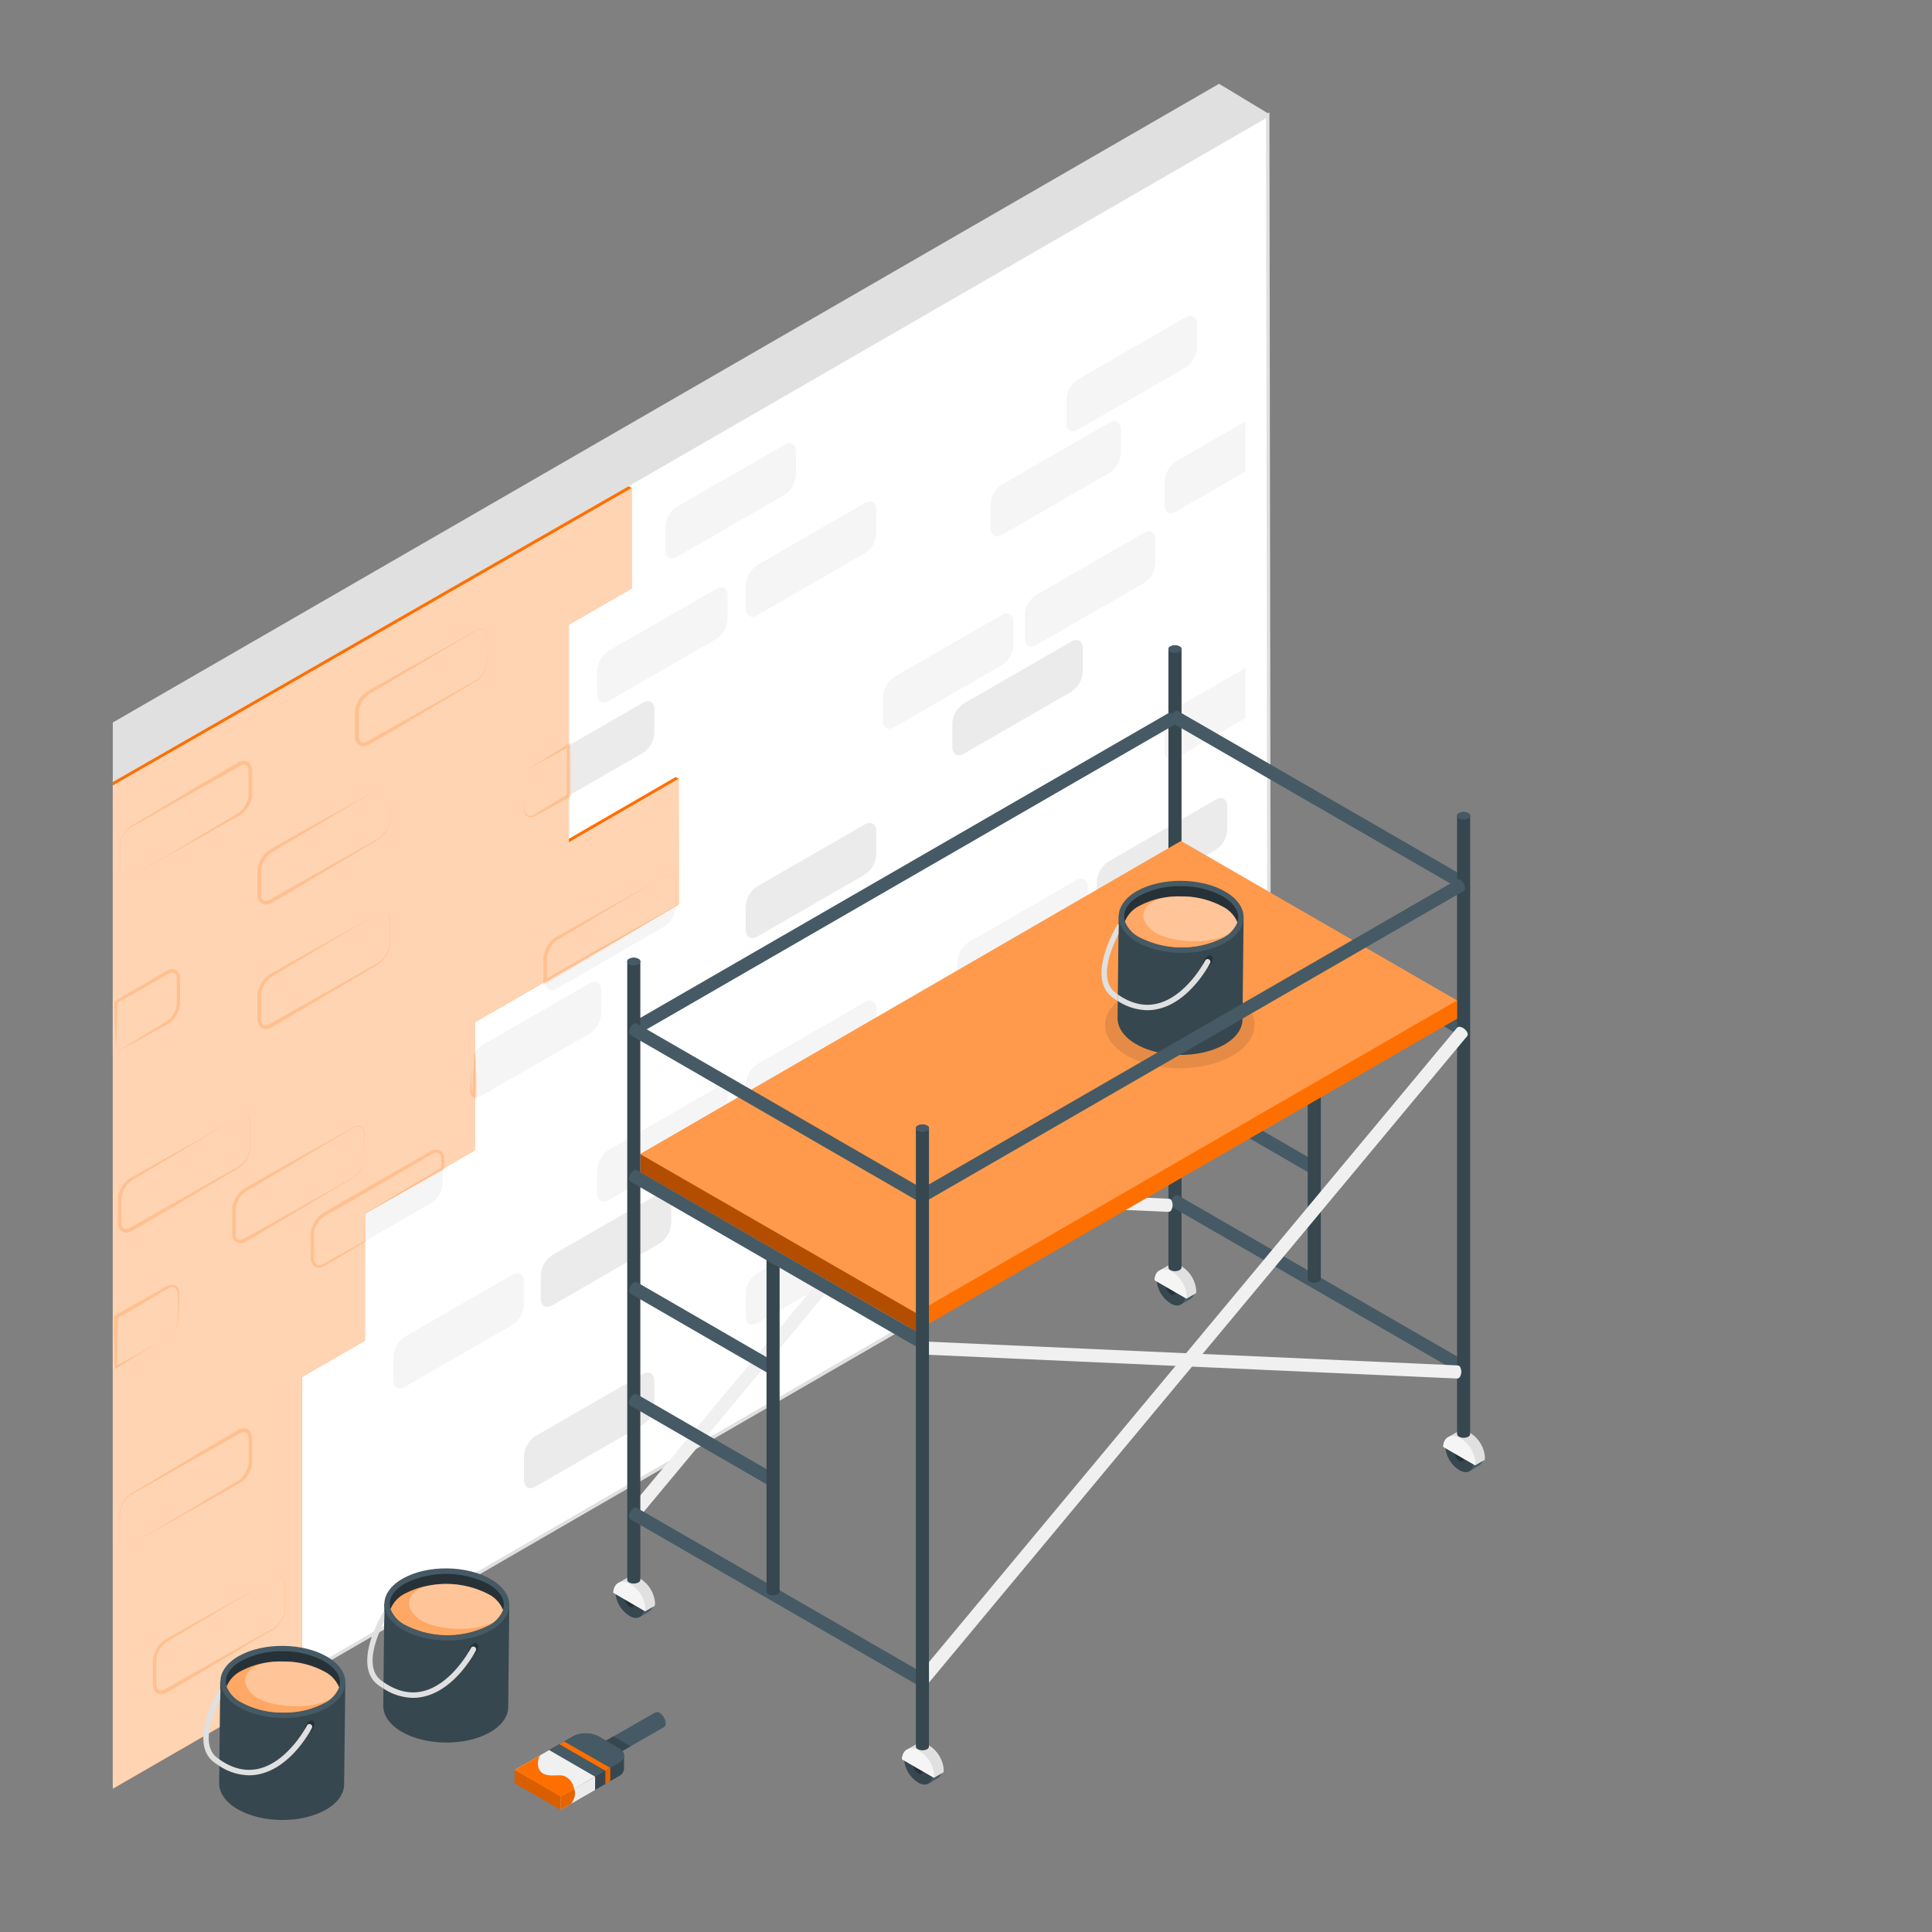 <svg width="103" height="103" fill="none" xmlns="http://www.w3.org/2000/svg"><rect width="100%" height="100%" fill="#808080" stroke="none"/><path d="M6.013 41.694 67.643 6.07l-2.65-1.603-58.98 34.052v3.176z" fill="#E0E0E0"/><path d="M6.013 41.694v53.488l61.574-35.547V6.145L6.013 41.695z" fill="#fff"/><path d="M52.802 26.906v1.25c0 .393.276.552.618.357l5.718-3.297a1.365 1.365 0 0 0 .619-1.07v-1.251c0-.394-.277-.552-.618-.357l-5.72 3.296a1.363 1.363 0 0 0-.617 1.072zM51.034 51.294v1.25c0 .394.276.555.618.357l5.719-3.296a1.363 1.363 0 0 0 .618-1.07v-1.25c0-.395-.276-.554-.618-.356l-5.719 3.296a1.368 1.368 0 0 0-.618 1.069z" fill="#F5F5F5"/><path d="M39.758 48.324v1.25c0 .393.278.552.618.356l5.72-3.296a1.369 1.369 0 0 0 .619-1.07v-1.251c0-.394-.276-.552-.618-.357l-5.721 3.296a1.37 1.37 0 0 0-.618 1.072zM50.773 38.572v1.25c0 .393.276.554.618.356l5.718-3.296a1.362 1.362 0 0 0 .618-1.069v-1.25c0-.394-.276-.554-.618-.357l-5.718 3.296a1.362 1.362 0 0 0-.618 1.07zM47.557 57.114v1.248c0 .395.276.554.618.358l5.719-3.296a1.368 1.368 0 0 0 .618-1.07v-1.251c0-.394-.276-.552-.618-.357l-5.719 3.296a1.363 1.363 0 0 0-.618 1.072z" fill="#EBEBEB"/><path d="m60.976 28.412-5.719 3.296a1.364 1.364 0 0 0-.618 1.07v1.25c0 .395.276.553.618.358l5.719-3.297a1.373 1.373 0 0 0 .618-1.07v-1.251c0-.394-.27-.546-.618-.357zM63.195 16.92l-5.721 3.303a1.365 1.365 0 0 0-.618 1.071v1.249c0 .395.276.554.618.358l5.719-3.296a1.366 1.366 0 0 0 .617-1.071v-1.257c.003-.385-.273-.552-.615-.356zM53.407 32.785 47.69 36.08a1.369 1.369 0 0 0-.618 1.071v1.25c0 .394.276.553.618.357l5.718-3.296a1.364 1.364 0 0 0 .619-1.071v-1.249c0-.389-.277-.554-.619-.358zM31.433 52.42l-5.72 3.297a1.366 1.366 0 0 0-.618 1.069v1.25c0 .394.278.554.618.357l5.72-3.296a1.365 1.365 0 0 0 .618-1.07v-1.25c-.002-.393-.278-.554-.618-.356zM35.405 46.731l-5.72 3.296a1.365 1.365 0 0 0-.618 1.07v1.25c0 .393.278.554.618.356l5.72-3.296a1.365 1.365 0 0 0 .618-1.07v-1.25c0-.393-.278-.554-.618-.356zM6.386 63.924v1.25c0 .394.276.554.618.357l5.719-3.296a1.365 1.365 0 0 0 .618-1.07v-1.25c0-.395-.276-.554-.618-.356l-5.719 3.296a1.366 1.366 0 0 0-.618 1.069zM38.174 31.4l-5.719 3.297a1.362 1.362 0 0 0-.618 1.069v1.25c0 .394.276.554.618.357l5.719-3.296a1.362 1.362 0 0 0 .618-1.07v-1.25c0-.394-.27-.554-.618-.356z" fill="#F5F5F5"/><path d="m20.167 48.703-5.72 3.295a1.367 1.367 0 0 0-.618 1.07v1.25c0 .394.278.554.618.357l5.72-3.296a1.37 1.37 0 0 0 .618-1.07v-1.25c0-.396-.278-.554-.618-.356zM34.268 37.467l-5.719 3.296a1.364 1.364 0 0 0-.617 1.072v1.25c0 .393.276.552.617.356l5.72-3.296a1.37 1.37 0 0 0 .617-1.07v-1.251c0-.394-.278-.552-.618-.357zM58.475 47.001v1.25c0 .394.276.555.618.357l5.719-3.296a1.363 1.363 0 0 0 .618-1.071v-1.249c0-.395-.276-.554-.618-.358l-5.719 3.296A1.374 1.374 0 0 0 58.475 47z" fill="#EBEBEB"/><path d="m62.706 53.723 3.688-2.13v2.678l-3.688 2.13c-.342.195-.618.037-.618-.357v-1.248a1.367 1.367 0 0 1 .618-1.073zM62.706 37.741l3.688-2.13v2.678l-3.688 2.128c-.342.206-.618.037-.618-.356v-1.25a1.36 1.36 0 0 1 .618-1.07zM62.706 24.592l3.688-2.128v2.678l-3.688 2.13c-.342.206-.618.037-.618-.356v-1.25a1.367 1.367 0 0 1 .618-1.074zM8.897 51.86l-2.884 1.665v2.678l2.884-1.665a1.362 1.362 0 0 0 .618-1.069v-1.25c0-.396-.276-.556-.618-.358zM46.103 26.823l-5.72 3.296a1.368 1.368 0 0 0-.619 1.07v1.25c0 .395.278.554.618.356l5.72-3.296a1.364 1.364 0 0 0 .619-1.069v-1.25c-.002-.4-.278-.555-.618-.357zM38.174 58.008l-5.719 3.295a1.365 1.365 0 0 0-.618 1.072v1.248c0 .396.276.554.618.358l5.719-3.296a1.366 1.366 0 0 0 .618-1.07v-1.251c0-.393-.27-.552-.618-.356z" fill="#F5F5F5"/><path d="m35.166 63.615-5.72 3.296a1.369 1.369 0 0 0-.618 1.071v1.248c0 .396.278.555.618.359l5.72-3.296a1.37 1.37 0 0 0 .618-1.071v-1.25c0-.394-.278-.553-.618-.357z" fill="#EBEBEB"/><path d="m46.103 53.43-5.727 3.302a1.373 1.373 0 0 0-.618 1.072v1.25c0 .393.278.554.618.356l5.72-3.296a1.367 1.367 0 0 0 .619-1.069v-1.25c.004-.402-.272-.56-.612-.365zM54.25 62.307v1.25c0 .394.276.554.618.357l5.719-3.296a1.362 1.362 0 0 0 .618-1.07v-1.25c0-.394-.276-.554-.618-.356l-5.719 3.296a1.362 1.362 0 0 0-.618 1.069zM27.314 67.962l-5.721 3.295a1.374 1.374 0 0 0-.618 1.072v1.25c0 .394.278.554.618.357l5.72-3.297a1.369 1.369 0 0 0 .619-1.069v-1.25c0-.396-.279-.546-.618-.358zM6.386 80.707v1.25c0 .396.276.554.618.357l5.719-3.296a1.362 1.362 0 0 0 .618-1.07v-1.25c0-.393-.276-.554-.618-.356l-5.719 3.296a1.37 1.37 0 0 0-.618 1.069zM16.649 65.83v1.25c0 .393.276.552.618.356l5.72-3.296a1.369 1.369 0 0 0 .619-1.071v-1.25c0-.394-.277-.553-.619-.357l-5.72 3.296a1.369 1.369 0 0 0-.618 1.071z" fill="#F5F5F5"/><path d="m18.802 60.123-5.719 3.296a1.367 1.367 0 0 0-.618 1.071v1.25c0 .394.276.555.618.357l5.719-3.296a1.365 1.365 0 0 0 .618-1.071v-1.248c0-.396-.276-.554-.618-.359z" fill="#EBEBEB"/><path d="m8.897 68.643-2.884 1.665v2.678l2.884-1.665a1.367 1.367 0 0 0 .618-1.07V69.01c0-.412-.276-.562-.618-.367z" fill="#F5F5F5"/><path d="m14.587 84.155-5.719 3.296a1.362 1.362 0 0 0-.618 1.07v1.25c0 .393.276.554.618.356l5.719-3.296a1.366 1.366 0 0 0 .618-1.07v-1.25c0-.395-.276-.554-.618-.356zM34.268 73.264 28.55 76.56a1.367 1.367 0 0 0-.617 1.071v1.267c0 .394.276.552.617.356l5.72-3.296a1.364 1.364 0 0 0 .617-1.07v-1.25c0-.411-.278-.57-.618-.374z" fill="#EBEBEB"/><path d="m46.103 64.567-5.72 3.296a1.366 1.366 0 0 0-.619 1.069v1.25c0 .394.278.554.618.356l5.72-3.295a1.364 1.364 0 0 0 .619-1.07v-1.25c-.002-.394-.278-.554-.618-.356zM13.829 46.437v1.25c0 .393.278.552.618.356l5.72-3.296a1.37 1.37 0 0 0 .618-1.07v-1.251c0-.394-.278-.552-.618-.357l-5.72 3.296a1.37 1.37 0 0 0-.618 1.072zM6.386 45.114v1.25c0 .394.276.555.618.357l5.719-3.296a1.362 1.362 0 0 0 .618-1.07v-1.25c0-.393-.276-.554-.618-.356L7.004 44.05a1.362 1.362 0 0 0-.618 1.063zM35.48 28.078v1.25c0 .394.275.554.617.357l5.719-3.296a1.363 1.363 0 0 0 .618-1.07v-1.25c0-.393-.276-.554-.618-.356l-5.719 3.296a1.362 1.362 0 0 0-.618 1.069z" fill="#F5F5F5"/><path d="m7.478 94.4-.09-.157 60.186-34.83-.078-53.111L6.013 41.797v-.208l61.664-35.6v.156l.08 53.37-.047.027L7.478 94.4z" fill="#E0E0E0"/><path d="m36.182 41.513-.159-.09-5.696 3.295V33.302l3.348-1.932v-5.356l-.159-.093L6.013 41.694v53.668l10.094-5.82v-16.14l3.348-1.932v-6.765l5.856-3.38v-6.826l10.875-6.279-.004-6.707z" fill="#FF6F00"/><path opacity=".7" d="m6.013 95.362 10.09-5.82v-16.14l3.348-1.932v-6.765l5.856-3.38v-6.826l10.875-6.28v-6.706l-5.855 3.385V33.302l3.348-1.932v-5.356L6.013 41.872v53.49z" fill="#fff"/><g opacity=".2" fill="#FF6F00"><path d="m35.405 46.731-1.967 1.152-1.955 1.168-.979.595-.488.292-.245.147a1.026 1.026 0 0 0-.206.156 1.294 1.294 0 0 0-.4.958v1.14l-.15-.087c.577-.342 1.162-.668 1.743-1 .58-.33 1.162-.663 1.749-.986l1.755-.976c.583-.326 1.17-.647 1.75-.979v.01-1.07a.662.662 0 0 0-.114-.503.311.311 0 0 0-.244-.089.578.578 0 0 0-.249.072zm0 0a.545.545 0 0 1 .252-.084.315.315 0 0 1 .247.086.668.668 0 0 1 .125.507v1.071c-.579.336-1.15.686-1.726 1.03l-1.722 1.03c-.573.346-1.15.684-1.728 1.03-.58.346-1.152.682-1.735 1.01l-.15.084v-1.311a1.298 1.298 0 0 1 .12-.588c.082-.184.2-.35.347-.488.076-.068.16-.126.25-.174l.249-.14.498-.276.995-.554 1.99-1.11 1.988-1.123zM20.785 42.42a.568.568 0 0 0-.08-.3.301.301 0 0 0-.264-.135.593.593 0 0 0-.292.095l-.272.16-1.084.635-2.16 1.287-2.157 1.29a1.27 1.27 0 0 0-.55.978v1.257a.457.457 0 0 0 .06.243.206.206 0 0 0 .18.097.508.508 0 0 0 .248-.08l.272-.157 1.094-.618 2.2-1.234 2.196-1.236a1.367 1.367 0 0 0 .601-1.03l.008-1.252zm0 0v1.258a1.267 1.267 0 0 1-.175.602c-.1.187-.245.346-.422.463l-2.159 1.29-2.16 1.29-1.084.634-.272.158a.709.709 0 0 1-.344.112.412.412 0 0 1-.35-.184.66.66 0 0 1-.097-.356v-1.259a1.462 1.462 0 0 1 .65-1.127l2.197-1.236 2.208-1.217 1.094-.618.272-.154a.595.595 0 0 1 .298-.095.31.31 0 0 1 .268.142c.052.09.078.193.076.297zM25.985 33.99a.568.568 0 0 0-.08-.3.303.303 0 0 0-.264-.137.574.574 0 0 0-.293.097l-.272.159-1.083.634-2.157 1.28-2.157 1.287a1.271 1.271 0 0 0-.55.979v1.256a.457.457 0 0 0 .06.243.206.206 0 0 0 .181.097.487.487 0 0 0 .247-.08l.272-.155 1.094-.618 2.194-1.226 2.196-1.236a1.368 1.368 0 0 0 .601-1.03l.01-1.25zm0 0v1.257a1.267 1.267 0 0 1-.175.601 1.291 1.291 0 0 1-.425.464l-2.159 1.29-2.16 1.289-1.084.624-.272.158a.709.709 0 0 1-.344.112.412.412 0 0 1-.35-.184.66.66 0 0 1-.097-.356v-1.259a1.464 1.464 0 0 1 .651-1.126l2.196-1.236 2.21-1.222 1.094-.618.272-.154a.596.596 0 0 1 .299-.095.311.311 0 0 1 .268.142.576.576 0 0 1 .076.313zM20.167 48.703l-2.17 1.268-2.16 1.29-1.08.651-.269.16a.959.959 0 0 0-.223.188c-.13.148-.23.321-.292.509a.972.972 0 0 0-.052.284v1.242a.474.474 0 0 0 .054.256.206.206 0 0 0 .173.109.477.477 0 0 0 .241-.072l2.186-1.236 2.196-1.236 1.098-.618a2.02 2.02 0 0 0 .515-.342c.144-.15.253-.329.321-.525.057-.201.078-.41.062-.618v-.944a.565.565 0 0 0-.064-.3.305.305 0 0 0-.251-.161.547.547 0 0 0-.285.095zm0 0a.543.543 0 0 1 .3-.087.312.312 0 0 1 .257.16c.048.095.07.2.066.306V50.025c.017.208-.002.417-.056.618-.067.203-.175.39-.317.548a2.032 2.032 0 0 1-.515.367l-1.08.645-2.159 1.289-2.17 1.269a.637.637 0 0 1-.357.095.411.411 0 0 1-.334-.206.68.68 0 0 1-.076-.355v-1.258c.007-.114.03-.226.066-.334a1.52 1.52 0 0 1 .342-.562c.078-.082.167-.151.265-.206l.274-.153 1.098-.618 2.196-1.226 2.2-1.236zM27.931 41.84v1.055a.787.787 0 0 0 .095.497.34.34 0 0 0 .445.047l.898-.552c.3-.185.598-.37.9-.55l-.047.082c-.012-.891 0-1.783.02-2.677l.114.063-1.47.791c-.124.068-.248.13-.367.206-.117.074-.22.167-.305.276a1.32 1.32 0 0 0-.282.763zm0 0c.012-.28.11-.55.283-.772a1.13 1.13 0 0 1 .3-.292l.355-.22 1.421-.878.11-.068v.134c.026.89.032 1.784.02 2.678v.055l-.047.027c-.307.172-.616.34-.927.505l-.934.5a.524.524 0 0 1-.274.052.32.32 0 0 1-.238-.14.857.857 0 0 1-.08-.524c.01-.354.007-.704.011-1.056zM19.45 64.705l2.044-1.236 2.072-1.236-.037.066v-.437a.465.465 0 0 0-.099-.348.278.278 0 0 0-.313-.027 1.44 1.44 0 0 0-.181.097l-.19.11-1.511.88c-1.006.59-2.015 1.173-3.029 1.75l-.758.434c-.13.062-.248.144-.35.245a1.38 1.38 0 0 0-.36.717c-.015.126 0 .284 0 .427v.873a.481.481 0 0 0 .092.359.295.295 0 0 0 .33.039c.243-.122.505-.28.756-.412l1.528-.851-.014.027.02-1.477zm0 0 .031 1.47v.017l-.016.01-1.5.898c-.257.149-.49.301-.764.443a.538.538 0 0 1-.245.046.386.386 0 0 1-.241-.108.635.635 0 0 1-.144-.461v-.873c-.008-.15-.008-.3 0-.45a1.513 1.513 0 0 1 .404-.822c.109-.109.235-.2.372-.271l.756-.44c1.006-.588 2.016-1.171 3.03-1.748l1.517-.87.19-.106c.066-.04.134-.077.205-.11a.55.55 0 0 1 .254-.043.394.394 0 0 1 .249.113.629.629 0 0 1 .14.47v.482l-.037.02-2.083 1.169-2.117 1.164zM25.095 56.792c0 .29 0 .581.03.871 0 .143.017.293.032.431a.319.319 0 0 0 .185.28l-.121.08a10.89 10.89 0 0 1 0-1.16c0-.193.022-.384.032-.578l.038-.579.037.01c-.14.187-.221.412-.233.645zm0 0c.014-.236.084-.465.206-.667l.033-.06v.072l.037.579c.01.194.029.385.035.579.014.387.014.772 0 1.16v.136l-.115-.058a.463.463 0 0 1-.233-.43c0-.155.016-.293.025-.44.004-.29.01-.58.012-.87zM19.42 61.73v-1.257a.519.519 0 0 0-.083-.292.298.298 0 0 0-.26-.13.617.617 0 0 0-.288.099l-.272.159-2.165 1.285-2.159 1.294-1.083.634a1.266 1.266 0 0 0-.544.974v1.257a.447.447 0 0 0 .062.245.207.207 0 0 0 .19.097.52.52 0 0 0 .25-.084l.275-.157 2.196-1.226 2.196-1.236 1.091-.618a1.29 1.29 0 0 0 .412-.455c.11-.178.172-.38.182-.589zm0 0a1.235 1.235 0 0 1-.171.6 1.278 1.278 0 0 1-.412.463l-1.084.636-2.159 1.29-2.159 1.288-.272.158a.687.687 0 0 1-.337.113.412.412 0 0 1-.349-.173.635.635 0 0 1-.098-.35v-1.258a1.37 1.37 0 0 1 .191-.647c.11-.199.267-.367.457-.49l1.094-.619 2.196-1.236 2.196-1.225.272-.157a.619.619 0 0 1 .3-.097.318.318 0 0 1 .279.14.557.557 0 0 1 .08.303l-.024 1.261zM7.004 82.314l2.171-1.27 2.155-1.289 1.086-.651.27-.16a.963.963 0 0 0 .222-.188c.131-.148.23-.321.293-.509a.972.972 0 0 0 .051-.284V76.72a.495.495 0 0 0-.054-.256.205.205 0 0 0-.175-.109.484.484 0 0 0-.251.07l-2.184 1.236-2.196 1.236-1.098.618a1.985 1.985 0 0 0-.515.342c-.144.15-.253.329-.32.525-.058.201-.079.41-.063.618v.933a.583.583 0 0 0 .062.301.31.31 0 0 0 .251.16.551.551 0 0 0 .295-.081zm0 0a.554.554 0 0 1-.299.086.312.312 0 0 1-.257-.16.618.618 0 0 1-.068-.306v-.933a1.784 1.784 0 0 1 .055-.618c.067-.202.174-.388.316-.548.152-.148.326-.272.517-.366l1.08-.645 2.158-1.308 2.171-1.27a.634.634 0 0 1 .355-.094.412.412 0 0 1 .333.206c.057.11.084.231.079.354v1.259a1.217 1.217 0 0 1-.064.334c-.073.21-.19.402-.344.562a1.13 1.13 0 0 1-.264.206l-.274.153-1.098.618-2.196 1.236-2.2 1.234zM7.004 46.727l2.171-1.269 2.155-1.29 1.08-.644.27-.161c.082-.051.157-.115.222-.188.131-.147.23-.32.292-.508a.972.972 0 0 0 .052-.285V41.14a.495.495 0 0 0-.054-.255.206.206 0 0 0-.175-.11.485.485 0 0 0-.24.073l-2.184 1.236-2.196 1.225-1.098.618a2.035 2.035 0 0 0-.517.342c-.143.15-.252.33-.32.526-.057.2-.078.41-.062.618v.937a.583.583 0 0 0 .062.3.311.311 0 0 0 .252.162.57.57 0 0 0 .29-.085zm0 0a.554.554 0 0 1-.299.087.322.322 0 0 1-.257-.161.618.618 0 0 1-.062-.303V45.407a1.784 1.784 0 0 1 .056-.618c.066-.203.174-.39.315-.548.152-.149.326-.273.517-.367l1.08-.645 2.152-1.3 2.17-1.269a.665.665 0 0 1 .356-.096.412.412 0 0 1 .333.206c.057.109.084.23.079.354v1.248a1.218 1.218 0 0 1-.064.334c-.073.21-.19.402-.344.562a1.13 1.13 0 0 1-.264.206l-.274.153-1.098.618-2.196 1.225-2.2 1.257zM14.587 84.155l-2.171 1.27-2.16 1.289-1.079.644-.27.161a.963.963 0 0 0-.222.188c-.131.147-.231.32-.293.508-.03.092-.047.188-.051.285v1.252a.494.494 0 0 0 .054.256.206.206 0 0 0 .175.109.485.485 0 0 0 .24-.072l2.184-1.236 2.196-1.226 1.098-.618c.189-.087.363-.202.517-.342.143-.15.252-.33.32-.525.056-.201.077-.41.061-.618v-.944a.582.582 0 0 0-.062-.3.307.307 0 0 0-.25-.161.55.55 0 0 0-.287.08zm0 0a.554.554 0 0 1 .299-.086.311.311 0 0 1 .257.16c.048.094.072.2.068.305v.944c.018.207-.001.416-.056.618a1.567 1.567 0 0 1-.315.548 2.035 2.035 0 0 1-.517.366l-1.08.645-2.158 1.29-2.165 1.283a.646.646 0 0 1-.357.095.412.412 0 0 1-.333-.206.703.703 0 0 1-.079-.355v-1.258c.006-.114.027-.226.064-.334.073-.21.19-.402.344-.562a1.13 1.13 0 0 1 .264-.206l.274-.153 1.098-.618 2.196-1.225 2.196-1.25zM8.897 71.321c.23-.15.41-.365.515-.618.053-.126.083-.26.09-.397v-.412l-.02-.824a.53.53 0 0 0-.099-.36.286.286 0 0 0-.325-.065c-.121.056-.238.121-.348.196l-.35.206-.707.427c-.471.282-.946.557-1.426.823l.052-.088c0 .894-.027 1.786-.05 2.678l-.078-.045 1.38-.754c.456-.248.915-.507 1.366-.767zm0 0a90.15 90.15 0 0 0-1.355.8l-1.341.824-.079.047v-.093c-.022-.892-.047-1.784-.047-2.678v-.057l.05-.03c.475-.277.951-.55 1.441-.823l.721-.398.363-.206a2.34 2.34 0 0 1 .381-.187.392.392 0 0 1 .429.11c.082.122.118.268.1.413l-.02.824v.412a1.208 1.208 0 0 1-.105.4 1.343 1.343 0 0 1-.538.642zM6.18 56.11l2.089-1.283.51-.31a1.14 1.14 0 0 0 .413-.38 1.3 1.3 0 0 0 .22-.52c.013-.095.017-.191.012-.288v-1.211a.32.32 0 0 0-.098-.206.248.248 0 0 0-.206-.04.798.798 0 0 0-.248.112l-.529.3c-.705.403-1.409.808-2.122 1.198l.035-.062c0 .437-.016.871-.033 1.316L6.18 56.11zm0 0-.045-1.314c-.017-.447-.025-.906-.033-1.362v-.039l.035-.023c.694-.422 1.396-.824 2.097-1.236l.525-.306c.093-.064.196-.113.305-.145a.437.437 0 0 1 .373.08.515.515 0 0 1 .167.332 2.82 2.82 0 0 1 0 .318V53.337c.002.107-.004.214-.019.32a1.482 1.482 0 0 1-.255.589 1.321 1.321 0 0 1-.486.412l-.544.299-2.12 1.153zM12.725 59.553l-2.17 1.269-2.158 1.29-1.08.644-.27.16a.964.964 0 0 0-.222.188c-.132.148-.231.32-.293.509a1.05 1.05 0 0 0-.053.284v1.253a.515.515 0 0 0 .053.255.206.206 0 0 0 .175.11.478.478 0 0 0 .241-.073l2.186-1.236 2.196-1.234 1.098-.618a2.02 2.02 0 0 0 .515-.342c.143-.15.253-.33.321-.525.057-.2.078-.41.062-.618v-.944a.582.582 0 0 0-.064-.3.305.305 0 0 0-.251-.161.56.56 0 0 0-.286.089zm0 0a.555.555 0 0 1 .298-.087.307.307 0 0 1 .258.16c.05.094.073.2.068.306V60.875c.018.208-.002.417-.058.618-.063.206-.17.395-.313.556a2.025 2.025 0 0 1-.515.367l-1.08.645-2.154 1.29-2.171 1.268a.64.64 0 0 1-.357.095.413.413 0 0 1-.334-.206.68.68 0 0 1-.076-.354v-1.259c.006-.114.029-.226.066-.334A1.52 1.52 0 0 1 6.7 63c.078-.081.167-.15.264-.206l.276-.152 1.098-.618 2.196-1.226 2.192-1.244z"/></g><path d="m27.15 85.593-6.66-.09-.057 5.438c0 .492.313.989.96 1.37 1.292.766 3.401.789 4.711.051.66-.37.99-.865.99-1.361l.057-5.408z" fill="#37474F"/><path d="M21.482 84.153c-1.308.737-1.323 1.955-.03 2.72 1.294.763 3.402.788 4.71.05 1.308-.737 1.323-1.954.029-2.718-1.294-.765-3.401-.79-4.71-.052z" fill="#455A64"/><path d="M26.864 85.57a.845.845 0 0 1-.047.262c-.152.37-.436.669-.797.84a4.92 4.92 0 0 1-4.42-.047 1.62 1.62 0 0 1-.773-.84.826.826 0 0 1-.048-.28c0-.413.305-.798.845-1.099a4.943 4.943 0 0 1 4.42.048c.53.315.825.71.82 1.116z" fill="#263238"/><path d="M26.817 85.832a1.61 1.61 0 0 1-.797.84 4.921 4.921 0 0 1-4.42-.047 1.62 1.62 0 0 1-.773-.84c.152-.37.436-.668.797-.839a4.905 4.905 0 0 1 4.42.047c.35.178.625.475.773.839z" fill="#FF6F00"/><path opacity=".6" d="M26.817 85.832a1.61 1.61 0 0 1-.797.84 4.921 4.921 0 0 1-4.42-.047 1.62 1.62 0 0 1-.773-.84c.152-.37.436-.668.797-.839a4.905 4.905 0 0 1 4.42.047c.35.178.625.475.773.839z" fill="#fff"/><path opacity=".35" d="M26.02 86.672c.105-.061.207-.13.303-.206-1.216.651-3.296.353-3.96-.135-.824-.6-.737-1.387.322-1.778a3.783 3.783 0 0 0-1.061.387c-.36.17-.645.47-.797.838.146.365.421.664.772.84a4.922 4.922 0 0 0 4.42.048v.006z" fill="#FF6F00"/><path d="M25.241 87.63c.144-.082.262-.014.26.155a.575.575 0 0 1-.268.451c-.146.082-.262.014-.26-.153a.575.575 0 0 1 .268-.453z" fill="#263238"/><path d="M20.479 86.458c-.365.721-1.094 2.44-.149 3.138.041.028.076.055.118.08v.348a4.624 4.624 0 0 1-.287-.192c-1.413-1.048.181-3.736.25-3.848a.134.134 0 0 1 .08-.061l-.012.535z" fill="#E0E0E0"/><path d="M25.365 88.001c-.041.085-1.07 2.06-2.763 2.447a2.45 2.45 0 0 1-.583.068 2.941 2.941 0 0 1-1.575-.494v-.348c.698.486 1.4.653 2.09.492 1.562-.364 2.56-2.282 2.57-2.3a.145.145 0 0 1 .148-.082c.02.002.04.01.057.02a.141.141 0 0 1 .074.143.14.14 0 0 1-.018.054z" fill="#E0E0E0"/><path d="m18.41 89.72-6.668-.09-.058 5.439c0 .492.316.989.96 1.37 1.294.766 3.401.789 4.711.051.66-.37.99-.865.99-1.361l.065-5.41z" fill="#37474F"/><path d="M12.741 88.281c-1.308.738-1.32 1.955-.029 2.72 1.292.764 3.401.788 4.71.051 1.308-.738 1.322-1.955.03-2.72-1.291-.763-3.403-.782-4.71-.05z" fill="#455A64"/><path d="M18.128 89.699a.846.846 0 0 1-.047.261c-.152.37-.437.67-.798.84a4.532 4.532 0 0 1-2.216.5 4.532 4.532 0 0 1-2.204-.547 1.621 1.621 0 0 1-.77-.84.825.825 0 0 1-.048-.28c0-.412.305-.798.844-1.098a4.428 4.428 0 0 1 2.213-.499 4.48 4.48 0 0 1 2.202.544c.534.317.824.713.824 1.119z" fill="#263238"/><path d="M18.076 89.96c-.152.37-.436.67-.797.84a4.532 4.532 0 0 1-2.216.5 4.531 4.531 0 0 1-2.205-.547 1.621 1.621 0 0 1-.77-.84c.151-.37.436-.669.797-.839a4.498 4.498 0 0 1 2.213-.494c.77-.01 1.528.177 2.206.542.35.176.625.474.773.838z" fill="#FF6F00"/><path opacity=".6" d="M18.076 89.96c-.152.37-.436.67-.797.84a4.532 4.532 0 0 1-2.216.5 4.531 4.531 0 0 1-2.205-.547 1.621 1.621 0 0 1-.77-.84c.151-.37.436-.669.797-.839a4.498 4.498 0 0 1 2.213-.494c.77-.01 1.528.177 2.206.542.35.176.625.474.773.838z" fill="#fff"/><path opacity=".35" d="M17.28 90.8c.105-.06.207-.129.302-.205-1.215.65-3.286.352-3.957-.136-.824-.6-.74-1.387.32-1.778-.371.075-.728.205-1.06.387-.361.17-.646.47-.797.839.147.364.42.663.77.84a4.531 4.531 0 0 0 2.205.546 4.532 4.532 0 0 0 2.216-.492z" fill="#FF6F00"/><path d="M16.5 91.759c.147-.083.262-.015.262.154a.585.585 0 0 1-.268.451c-.146.083-.263.015-.261-.154a.58.58 0 0 1 .268-.451z" fill="#263238"/><path d="M11.742 90.586c-.367.721-1.094 2.44-.148 3.138.039.029.076.055.115.08v.348a4.653 4.653 0 0 1-.286-.191c-1.414-1.049.181-3.737.251-3.85a.126.126 0 0 1 .078-.06l-.01.535z" fill="#E0E0E0"/><path d="M16.624 92.13c-.039.084-1.069 2.06-2.76 2.447a2.468 2.468 0 0 1-.585.068 2.941 2.941 0 0 1-1.576-.493v-.348c.698.486 1.403.653 2.09.492 1.562-.364 2.563-2.282 2.57-2.3a.145.145 0 0 1 .206-.062.14.14 0 0 1 .069.086.142.142 0 0 1-.014.11z" fill="#E0E0E0"/><path d="m32.38 93.808 3.013-1.726a.222.222 0 0 0 .095-.206.717.717 0 0 0-.322-.56.225.225 0 0 0-.228-.023l-3.008 1.724.45.791z" fill="#455A64"/><path d="m32.7 92.57.913.53-1.234.708-.455-.79.776-.448z" fill="#37474F"/><path d="m29.277 94.01.618-.354-.618-.355 1.258-.727a1.514 1.514 0 0 1 1.377 0l1.075.618a.504.504 0 0 1 .282.373v.756a.49.49 0 0 1-.282.375l-1.263.731-2.447-1.417z" fill="#37474F"/><path d="m32.989 93.196-1.075-.618a1.515 1.515 0 0 0-1.377 0l-1.258.728 2.445 1.413 1.259-.727c.389-.219.389-.575.006-.796z" fill="#455A64"/><path d="m31.728 94.719-2.45-1.417-1.839 1.058 2.45 1.42 1.84-1.061z" fill="#F0F0F0"/><path d="m31.728 94.719-1.84 1.06-.002.707 1.84-1.059.002-.708z" fill="#EBEBEB"/><path d="m32.274 94.404-2.45-1.418.252-.144 2.462 1.41-.264.152z" fill="#FF6F00"/><path d="M32.274 94.404v.708l.262-.152.002-.709-.264.153z" fill="#FF6F00"/><path opacity=".1" d="M32.274 94.404v.708l.262-.152.002-.709-.264.153z" fill="#000"/><path d="M30.449 96.163s.336-.43.156-.797l-.716.412v.706l.56-.321z" fill="#FF6F00"/><path opacity=".1" d="M30.449 96.163s.336-.43.156-.797l-.716.412v.706l.56-.321z" fill="#000"/><path d="M30.605 95.366a.881.881 0 0 0-.502-.674c-.334-.144-1.043.15-1.337-.33-.206-.337.02-.776.02-.776l-1.347.774 2.45 1.43.716-.424z" fill="#FF6F00"/><path d="m27.44 94.36-.003.709 2.45 1.417.002-.706-2.45-1.42z" fill="#FF6F00"/><path opacity=".15" d="m27.44 94.36-.003.709 2.45 1.417.002-.706-2.45-1.42z" fill="#000"/><path d="M63.675 68.769a1.59 1.59 0 0 0-.787-1.201.5.5 0 0 0-.528 0l-.504.28 1.126 1.687.499-.3a.457.457 0 0 0 .194-.466z" fill="#455A64"/><path d="M62.367 67.863a1.59 1.59 0 0 1 .786 1.2c.025.458-.284.662-.694.456a1.59 1.59 0 0 1-.787-1.201c-.024-.457.285-.661.695-.455z" fill="#37474F"/><path d="M62.163 68.565c-.01-.18.092-.268.232-.206a.584.584 0 0 1 .268.45c.01.178-.092.267-.233.205a.583.583 0 0 1-.267-.449z" fill="#263238"/><path d="M62.418 68.61a.154.154 0 0 1 .076.116c0 .045-.027.064-.066.045a.154.154 0 0 1-.076-.115c-.012-.046.017-.058.066-.046z" fill="#263238"/><path d="M63.773 68.765a1.69 1.69 0 0 0-.848-1.296.783.783 0 0 0-.352-.093.48.48 0 0 0-.27.077c-.031.018-.429.243-.507.292a.45.45 0 0 0-.085.07.631.631 0 0 0-.154.435l1.703.984.507-.292a.998.998 0 0 0 .006-.177z" fill="#E0E0E0"/><path d="m63.26 69.234-1.703-.982a.633.633 0 0 1 .154-.437.48.48 0 0 1 .355-.146.784.784 0 0 1 .352.093 1.69 1.69 0 0 1 .849 1.295.998.998 0 0 1-.006.177z" fill="#F5F5F5"/><path d="M62.99 34.608a.17.17 0 0 0-.102-.142.533.533 0 0 0-.493 0 .174.174 0 0 0-.103.142v32.96a.175.175 0 0 0 .103.142.532.532 0 0 0 .493 0 .17.17 0 0 0 .103-.142v-32.96z" fill="#37474F"/><path d="M62.395 34.464a.15.15 0 0 0-.073.23.15.15 0 0 0 .073.054.545.545 0 0 0 .493 0 .15.15 0 0 0 0-.284.534.534 0 0 0-.493 0zM62.81 63.732a.173.173 0 0 0-.176.017.545.545 0 0 0-.247.428.174.174 0 0 0 .072.159l15.39 8.885a.17.17 0 0 0 .173-.019.547.547 0 0 0 .248-.426.174.174 0 0 0-.072-.161l-15.389-8.883z" fill="#455A64"/><path d="M78.022 73.202a.17.17 0 0 1-.172.019.177.177 0 0 1-.075-.161.546.546 0 0 1 .247-.427.178.178 0 0 1 .176-.018.176.176 0 0 1 .072.16.547.547 0 0 1-.248.427zM62.81 51.706a.18.18 0 0 0-.176.018.546.546 0 0 0-.247.427.175.175 0 0 0 .072.16l7.484 4.327a.173.173 0 0 0 .175-.017.547.547 0 0 0 .248-.428.174.174 0 0 0-.073-.159l-7.484-4.328z" fill="#455A64"/><path d="M70.118 56.605a.174.174 0 0 1-.175.016.17.17 0 0 1-.072-.158.545.545 0 0 1 .247-.429.15.15 0 0 1 .248.142.546.546 0 0 1-.248.429zM62.81 57.68a.18.18 0 0 0-.176.019.546.546 0 0 0-.247.426.177.177 0 0 0 .072.16l7.484 4.327a.173.173 0 0 0 .175-.017.547.547 0 0 0 .248-.428.174.174 0 0 0-.073-.159L62.81 57.68z" fill="#455A64"/><path d="M70.118 62.577a.173.173 0 0 1-.175.016.17.17 0 0 1-.072-.159.545.545 0 0 1 .247-.428.15.15 0 0 1 .248.142.546.546 0 0 1-.248.429z" fill="#455A64"/><path d="M70.415 50.346a.174.174 0 0 0-.103-.142.532.532 0 0 0-.492 0 .174.174 0 0 0-.103.142v17.84a.175.175 0 0 0 .103.142.545.545 0 0 0 .492 0 .174.174 0 0 0 .103-.142v-17.84z" fill="#37474F"/><path d="M69.82 50.204a.15.15 0 0 0-.074.23.15.15 0 0 0 .074.055.545.545 0 0 0 .492 0 .15.15 0 0 0 .073-.23.15.15 0 0 0-.073-.055.533.533 0 0 0-.492 0z" fill="#455A64"/><path d="M62.81 45.732a.173.173 0 0 0-.176.017.546.546 0 0 0-.247.428.174.174 0 0 0 .072.159l15.39 8.884a.173.173 0 0 0 .173-.016.552.552 0 0 0 .248-.429.174.174 0 0 0-.072-.16l-15.389-8.883z" fill="#455A64"/><path d="M78.022 55.208a.152.152 0 0 1-.235-.053.152.152 0 0 1-.012-.091.547.547 0 0 1 .247-.427.18.18 0 0 1 .176-.018.175.175 0 0 1 .072.16.552.552 0 0 1-.248.429zM62.81 37.914a.173.173 0 0 0-.176.019.547.547 0 0 0-.247.426.179.179 0 0 0 .072.161l15.39 8.885a.175.175 0 0 0 .173-.019.546.546 0 0 0 .258-.418.17.17 0 0 0-.072-.16l-15.399-8.894z" fill="#455A64"/><path d="M78.022 47.38a.15.15 0 0 1-.247-.142.55.55 0 0 1 .247-.429.15.15 0 0 1 .248.145.547.547 0 0 1-.248.426zM79.063 77.662a1.59 1.59 0 0 0-.787-1.201.501.501 0 0 0-.527 0l-.499.266 1.127 1.687.496-.3a.462.462 0 0 0 .19-.452z" fill="#455A64"/><path d="M77.755 76.747a1.58 1.58 0 0 1 .787 1.201c.026.458-.285.662-.692.456a1.58 1.58 0 0 1-.787-1.201c-.019-.458.284-.662.692-.456z" fill="#37474F"/><path d="M77.55 77.456c0-.18.096-.268.234-.206a.578.578 0 0 1 .267.45c.01.178-.092.267-.23.205a.584.584 0 0 1-.27-.449z" fill="#263238"/><path d="M77.798 77.495a.153.153 0 0 1 .074.115c0 .046-.027.064-.066.044a.153.153 0 0 1-.076-.114c-.002-.045.029-.063.068-.045z" fill="#263238"/><path d="M79.162 77.65a1.68 1.68 0 0 0-.849-1.296.776.776 0 0 0-.35-.093.476.476 0 0 0-.27.076c-.031.019-.43.241-.507.293a.463.463 0 0 0-.086.07.63.63 0 0 0-.155.435l1.704.984.507-.292a.84.84 0 0 0 .006-.177z" fill="#E0E0E0"/><path d="m78.649 78.12-1.704-.983a.632.632 0 0 1 .155-.437.48.48 0 0 1 .354-.146.779.779 0 0 1 .352.092 1.679 1.679 0 0 1 .849 1.296.826.826 0 0 1-.006.177z" fill="#F5F5F5"/><path d="M78.379 43.49a.17.17 0 0 0-.101-.141.537.537 0 0 0-.495 0 .176.176 0 0 0-.103.142v32.96a.176.176 0 0 0 .103.142.538.538 0 0 0 .495 0 .171.171 0 0 0 .1-.142V43.49z" fill="#37474F"/><path d="M77.784 43.349a.15.15 0 0 0 0 .284.55.55 0 0 0 .494 0 .15.15 0 0 0 .073-.23.15.15 0 0 0-.073-.054.537.537 0 0 0-.495 0z" fill="#455A64"/><path d="M33.599 80.373a.175.175 0 0 0-.013.175.546.546 0 0 0 .38.317.175.175 0 0 0 .17-.045L62.83 46.35a.175.175 0 0 0 .012-.175.553.553 0 0 0-.379-.315.18.18 0 0 0-.17.043l-28.694 34.47z" fill="#F0F0F0"/><path d="M62.298 64.608a.171.171 0 0 0 .147-.095.551.551 0 0 0 .022-.494.18.18 0 0 0-.138-.11l-28.62-1.285a.172.172 0 0 0-.145.095.549.549 0 0 0-.023.494.18.18 0 0 0 .138.11l28.62 1.285z" fill="#F0F0F0"/><path d="m77.68 53.336-14.72-8.5-28.822 16.686v.98l14.684 8.471 28.852-16.657.006-.98z" fill="#FF6F00"/><path opacity=".3" d="M34.138 61.53v.979l14.69 8.464v-.978l-14.69-8.465z" fill="#000"/><path opacity=".3" d="m48.828 69.995 28.852-16.66-14.72-8.497L34.138 61.53l14.69 8.465z" fill="#fff"/><path d="M48.987 89.258a.175.175 0 0 0-.013.175.552.552 0 0 0 .38.317.175.175 0 0 0 .17-.045l28.694-34.468a.176.176 0 0 0 .013-.175.55.55 0 0 0-.38-.315.173.173 0 0 0-.17.043L48.986 89.258z" fill="#F0F0F0"/><path d="M77.687 73.493a.177.177 0 0 0 .148-.095.544.544 0 0 0 .02-.495.177.177 0 0 0-.137-.109l-28.62-1.285a.173.173 0 0 0-.146.094.55.55 0 0 0-.023.495.179.179 0 0 0 .138.11l28.62 1.285z" fill="#F0F0F0"/><path d="M33.607 54.572a.176.176 0 0 0-.072.16.552.552 0 0 0 .247.429.177.177 0 0 0 .175.016l28.685-16.554a.173.173 0 0 0 .073-.159.548.548 0 0 0-.248-.428.173.173 0 0 0-.175-.017L33.607 54.572z" fill="#455A64"/><path d="M33.784 55.16a.15.15 0 0 0 .247-.144.547.547 0 0 0-.247-.426.178.178 0 0 0-.175-.019.175.175 0 0 0-.072.161.552.552 0 0 0 .247.429z" fill="#455A64"/><path opacity=".1" d="M62.896 56.95c2.201 0 3.986-1.03 3.986-2.3 0-1.271-1.785-2.301-3.986-2.301-2.202 0-3.986 1.03-3.986 2.3 0 1.272 1.785 2.302 3.986 2.302z" fill="#000"/><path d="m66.299 48.931-6.66-.09-.058 5.44c0 .492.316.989.96 1.37 1.294.766 3.401.789 4.712.051.659-.372.988-.865.988-1.361l.058-5.41z" fill="#37474F"/><path d="M60.63 47.493c-1.308.738-1.32 1.955-.029 2.72 1.292.764 3.401.788 4.71.051 1.307-.738 1.322-1.955.028-2.72-1.294-.763-3.401-.782-4.71-.05z" fill="#455A64"/><path d="M66.013 48.91a.846.846 0 0 1-.048.262c-.152.37-.436.67-.797.84a4.943 4.943 0 0 1-4.42-.047 1.613 1.613 0 0 1-.771-.84.825.825 0 0 1-.047-.28c0-.412.302-.798.844-1.098a4.447 4.447 0 0 1 2.213-.5c.77-.01 1.53.178 2.208.545.531.317.822.713.818 1.119z" fill="#263238"/><path d="M65.965 49.172c-.152.37-.436.67-.797.84a4.945 4.945 0 0 1-4.42-.047 1.613 1.613 0 0 1-.771-.84c.15-.369.433-.668.793-.839a4.47 4.47 0 0 1 2.217-.494c.77-.008 1.53.182 2.208.55.348.176.621.47.77.83z" fill="#FF6F00"/><path opacity=".6" d="M65.965 49.172c-.152.37-.436.67-.797.84a4.945 4.945 0 0 1-4.42-.047 1.613 1.613 0 0 1-.771-.84c.15-.369.433-.668.793-.839a4.47 4.47 0 0 1 2.217-.494c.77-.008 1.53.182 2.208.55.348.176.621.47.77.83z" fill="#fff"/><path opacity=".35" d="M65.168 50.013c.105-.062.207-.131.303-.206-1.216.65-3.296.352-3.957-.136-.824-.6-.74-1.387.319-1.778-.372.076-.73.21-1.063.393-.362.17-.646.47-.797.839.146.364.42.663.77.84a4.945 4.945 0 0 0 4.421.048h.004z" fill="#FF6F00"/><path d="M64.39 50.97c.146-.082.261-.014.259.155a.575.575 0 0 1-.268.451c-.144.083-.261.015-.26-.154a.581.581 0 0 1 .268-.451z" fill="#263238"/><path d="M59.629 49.798c-.367.721-1.096 2.44-.149 3.138.04.029.075.055.116.08v.348a4.593 4.593 0 0 1-.286-.191c-1.414-1.049.18-3.737.249-3.85a.138.138 0 0 1 .08-.06l-.01.535z" fill="#E0E0E0"/><path d="M64.513 51.341c-.04.085-1.07 2.06-2.762 2.448a2.56 2.56 0 0 1-.583.068 2.941 2.941 0 0 1-1.576-.493v-.348c.698.486 1.403.653 2.09.492 1.562-.366 2.561-2.282 2.57-2.3a.146.146 0 0 1 .195-.062.143.143 0 0 1 .082.14.14.14 0 0 1-.016.055z" fill="#E0E0E0"/><path d="M34.814 85.428a1.58 1.58 0 0 0-.787-1.2.501.501 0 0 0-.527 0l-.503.28 1.127 1.689.498-.301a.457.457 0 0 0 .192-.468z" fill="#455A64"/><path d="M33.514 84.522a1.59 1.59 0 0 1 .787 1.2c.025.458-.286.66-.694.454a1.58 1.58 0 0 1-.787-1.201c-.027-.457.284-.66.694-.453z" fill="#37474F"/><path d="M33.31 85.222c0-.179.093-.268.23-.206a.58.58 0 0 1 .27.451c.011.18-.094.266-.232.206a.579.579 0 0 1-.268-.45z" fill="#263238"/><path d="M33.555 85.27a.156.156 0 0 1 .077.115c0 .043-.03.064-.068.043a.152.152 0 0 1-.075-.115c-.002-.043.027-.064.066-.043z" fill="#263238"/><path d="M34.92 85.422a1.684 1.684 0 0 0-.85-1.296.774.774 0 0 0-.35-.092.499.499 0 0 0-.27.076c-.03.02-.428.243-.507.292a.41.41 0 0 0-.084.072.618.618 0 0 0-.154.435l1.697.993.507-.295c.009-.06.012-.123.01-.185z" fill="#E0E0E0"/><path d="m34.402 85.902-1.704-.985a.634.634 0 0 1 .157-.434.471.471 0 0 1 .354-.149.755.755 0 0 1 .35.095 1.68 1.68 0 0 1 .85 1.296.84.84 0 0 1-.007.177z" fill="#F5F5F5"/><path d="M34.138 51.263a.175.175 0 0 0-.103-.142.55.55 0 0 0-.494 0 .172.172 0 0 0-.101.142v32.96a.17.17 0 0 0 .1.142.55.55 0 0 0 .495 0 .174.174 0 0 0 .103-.142v-32.96z" fill="#37474F"/><path d="M33.54 51.121a.15.15 0 0 0 0 .285.538.538 0 0 0 .495 0 .15.15 0 0 0 0-.285.55.55 0 0 0-.494 0zM33.957 80.39a.176.176 0 0 0-.175.016.553.553 0 0 0-.247.428.176.176 0 0 0 .072.161l15.388 8.883a.173.173 0 0 0 .175-.017.545.545 0 0 0 .247-.428.173.173 0 0 0-.072-.159L33.957 80.39z" fill="#455A64"/><path d="M49.17 89.861a.15.15 0 0 1-.247-.142.547.547 0 0 1 .247-.428.15.15 0 0 1 .247.142.545.545 0 0 1-.247.428zM33.957 68.359a.174.174 0 0 0-.175.017.553.553 0 0 0-.247.428.176.176 0 0 0 .072.16l7.484 4.327a.177.177 0 0 0 .175-.017.55.55 0 0 0 .245-.428.176.176 0 0 0-.072-.161l-7.482-4.326z" fill="#455A64"/><path d="M41.266 73.264a.177.177 0 0 1-.175.016.173.173 0 0 1-.072-.16.54.54 0 0 1 .247-.427.149.149 0 0 1 .245.142.551.551 0 0 1-.245.429zM33.957 74.331a.173.173 0 0 0-.175.016.547.547 0 0 0-.247.429.17.17 0 0 0 .072.159l7.484 4.326a.18.18 0 0 0 .175-.019.542.542 0 0 0 .245-.426.176.176 0 0 0-.072-.161l-7.482-4.324z" fill="#455A64"/><path d="M41.266 79.234a.178.178 0 0 1-.175.018.176.176 0 0 1-.072-.16.54.54 0 0 1 .247-.427.17.17 0 0 1 .173-.018.176.176 0 0 1 .072.16.544.544 0 0 1-.245.427z" fill="#455A64"/><path d="M41.563 67.004a.176.176 0 0 0-.103-.143.55.55 0 0 0-.495 0 .17.17 0 0 0-.1.143v17.845a.172.172 0 0 0 .1.142.55.55 0 0 0 .495 0 .176.176 0 0 0 .103-.142V67.004z" fill="#37474F"/><path d="M40.965 66.861a.17.17 0 0 0-.1.143.177.177 0 0 0 .1.144.55.55 0 0 0 .495 0 .179.179 0 0 0 .103-.144.176.176 0 0 0-.103-.143.55.55 0 0 0-.495 0z" fill="#455A64"/><path d="M33.957 62.387a.173.173 0 0 0-.175.019.545.545 0 0 0-.247.426.176.176 0 0 0 .072.16l15.388 8.884a.174.174 0 0 0 .175-.017.546.546 0 0 0 .247-.426.175.175 0 0 0-.072-.161l-15.388-8.885z" fill="#455A64"/><path d="M49.17 71.859a.15.15 0 0 1-.247-.142.55.55 0 0 1 .247-.429.173.173 0 0 1 .175-.016.175.175 0 0 1 .072.16.545.545 0 0 1-.247.427zM33.957 54.574a.174.174 0 0 0-.175.016.547.547 0 0 0-.247.428.17.17 0 0 0 .072.16l15.388 8.888a.173.173 0 0 0 .175-.017.551.551 0 0 0 .247-.428.179.179 0 0 0-.072-.16l-15.388-8.887z" fill="#455A64"/><path d="M49.17 64.045a.173.173 0 0 1-.175.017.176.176 0 0 1-.072-.16.546.546 0 0 1 .247-.427.15.15 0 0 1 .247.142.552.552 0 0 1-.247.428z" fill="#455A64"/><path d="M48.995 63.448a.179.179 0 0 0-.072.16.552.552 0 0 0 .247.43.174.174 0 0 0 .175.016l28.686-16.552a.175.175 0 0 0 .072-.161.552.552 0 0 0-.247-.429.172.172 0 0 0-.175-.016L48.994 63.448z" fill="#455A64"/><path d="M49.17 64.045a.174.174 0 0 0 .175.017.175.175 0 0 0 .072-.16.545.545 0 0 0-.247-.427.15.15 0 0 0-.247.142.552.552 0 0 0 .247.428zM50.21 94.313a1.59 1.59 0 0 0-.787-1.201.5.5 0 0 0-.527 0l-.502.28 1.126 1.69.497-.303a.46.46 0 0 0 .193-.466z" fill="#455A64"/><path d="M48.902 93.407a1.59 1.59 0 0 1 .787 1.2c.025.458-.284.66-.694.454a1.59 1.59 0 0 1-.787-1.201c-.025-.457.284-.662.694-.453z" fill="#37474F"/><path d="M48.698 94.107c-.01-.18.095-.268.233-.206a.585.585 0 0 1 .268.451c0 .18-.093.266-.233.196a.575.575 0 0 1-.268-.441z" fill="#263238"/><path d="M48.944 94.154a.15.15 0 0 1 .076.116c0 .043-.027.064-.066.043a.154.154 0 0 1-.076-.115c-.002-.044.026-.056.066-.044z" fill="#263238"/><path d="M50.31 94.307a1.694 1.694 0 0 0-.85-1.296.782.782 0 0 0-.352-.093.498.498 0 0 0-.27.077c-.03.02-.428.243-.504.292a.47.47 0 0 0-.087.072.618.618 0 0 0-.154.435l1.703.984.507-.294a.99.99 0 0 0 .006-.177z" fill="#E0E0E0"/><path d="m49.796 94.778-1.703-.984a.618.618 0 0 1 .154-.435.474.474 0 0 1 .355-.148.76.76 0 0 1 .352.095 1.69 1.69 0 0 1 .849 1.293c.003.06 0 .12-.007.18z" fill="#F5F5F5"/><path d="M49.526 60.152a.17.17 0 0 0-.1-.142.55.55 0 0 0-.495 0 .174.174 0 0 0-.103.142v32.96a.175.175 0 0 0 .103.142.55.55 0 0 0 .495 0 .17.17 0 0 0 .1-.142v-32.96z" fill="#37474F"/><path d="M48.931 60.006a.151.151 0 0 0-.073.23.15.15 0 0 0 .073.054.537.537 0 0 0 .495 0 .15.15 0 0 0 0-.284.551.551 0 0 0-.495 0z" fill="#455A64"/></svg>